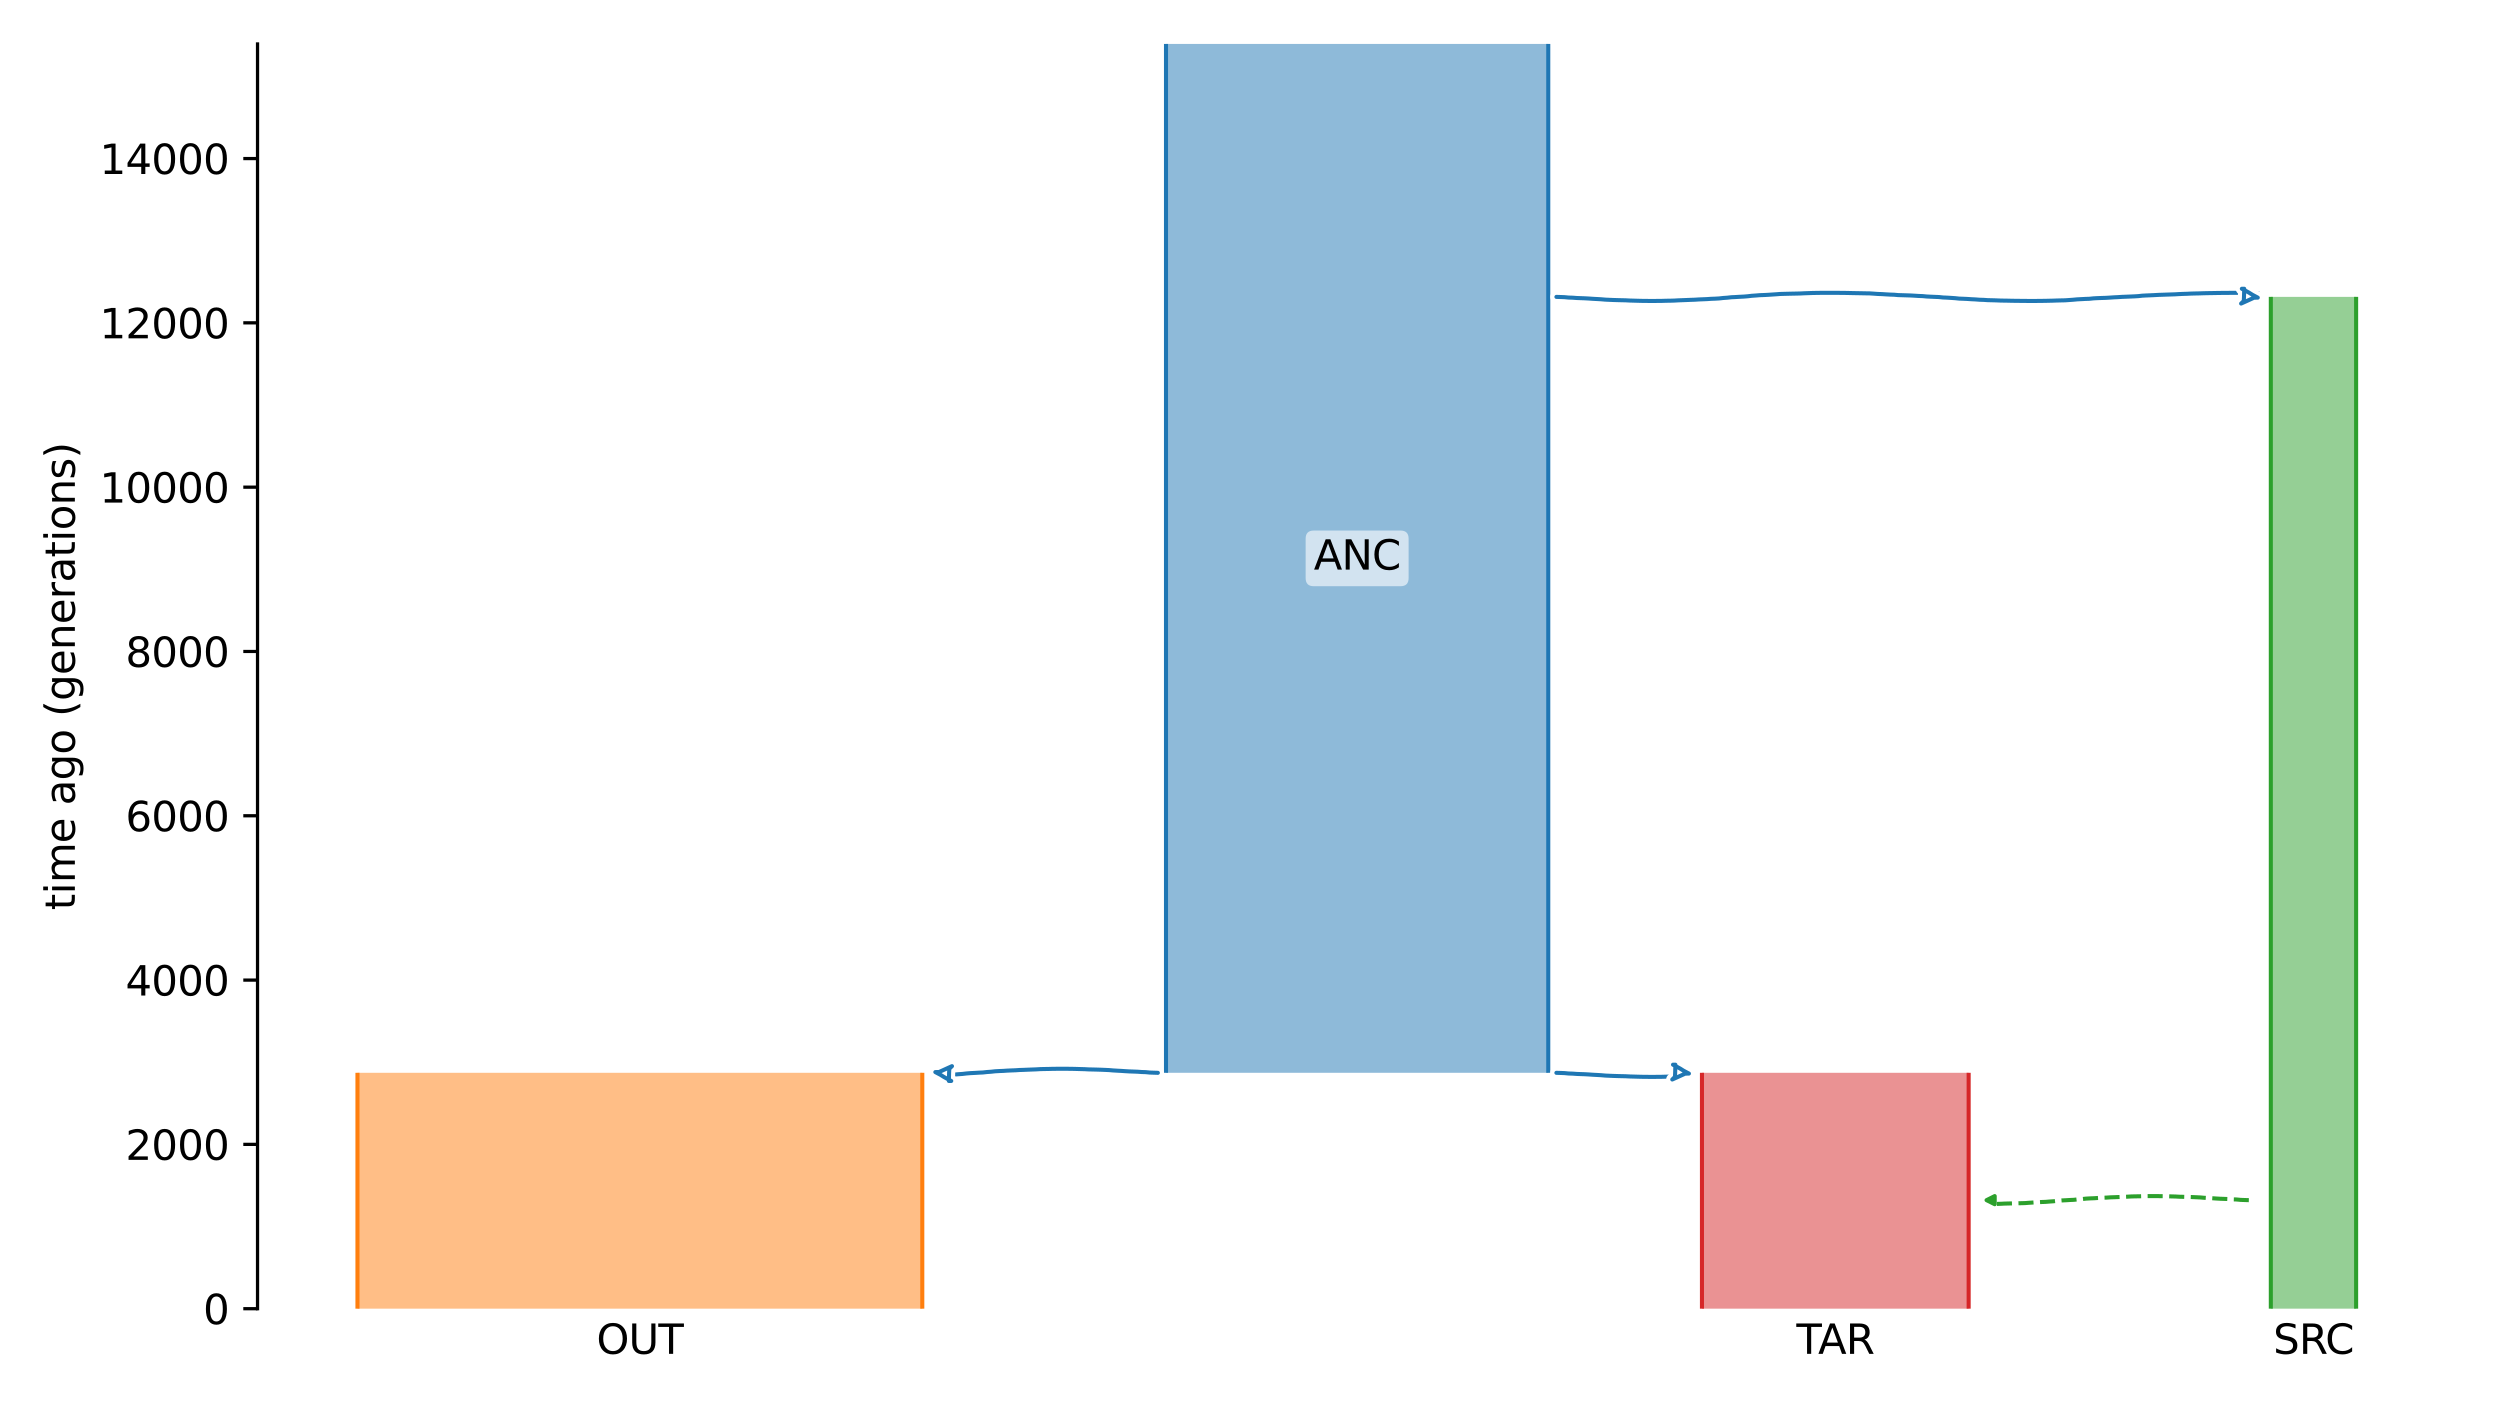 <?xml version="1.0" encoding="utf-8" standalone="no"?>
<!DOCTYPE svg PUBLIC "-//W3C//DTD SVG 1.1//EN"
  "http://www.w3.org/Graphics/SVG/1.1/DTD/svg11.dtd">
<svg xmlns:xlink="http://www.w3.org/1999/xlink" width="614.4pt" height="345.6pt" viewBox="0 0 614.4 345.6" xmlns="http://www.w3.org/2000/svg" version="1.1">
 <defs>
  <style type="text/css">*{stroke-linejoin: round; stroke-linecap: butt}</style>
 </defs>
 <g id="figure_1">
  <g id="patch_1">
   <path d="M 0 345.6 
L 614.4 345.6 
L 614.4 0 
L 0 0 
z
" style="fill: #ffffff"/>
  </g>
  <g id="axes_1">
   <g id="patch_2">
    <path d="M 63.291 321.622 
L 603.6 321.622 
L 603.6 10.8 
L 63.291 10.8 
z
" style="fill: #ffffff"/>
   </g>
   <path d="M 552.673 294.951 
L 551.673 294.92 
L 550.673 294.883 
L 549.673 294.785 
L 548.673 294.753 
L 547.673 294.679 
L 546.673 294.64 
L 545.673 294.605 
L 544.673 294.547 
L 543.673 294.477 
L 542.673 294.425 
L 541.673 294.366 
L 540.673 294.278 
L 539.673 294.231 
L 538.673 294.189 
L 537.673 294.158 
L 536.673 294.132 
L 535.673 294.111 
L 534.673 294.057 
L 533.673 294.029 
L 532.673 293.999 
L 531.673 293.974 
L 530.673 293.963 
L 529.673 293.953 
L 528.673 293.953 
L 527.673 293.962 
L 526.673 293.974 
L 525.673 294.005 
L 524.673 294.016 
L 523.673 294.046 
L 522.673 294.106 
L 521.673 294.143 
L 520.673 294.182 
L 519.673 294.225 
L 518.673 294.257 
L 517.673 294.325 
L 516.673 294.364 
L 515.673 294.407 
L 514.673 294.477 
L 513.673 294.514 
L 512.673 294.572 
L 511.673 294.683 
L 510.673 294.754 
L 509.673 294.867 
L 508.673 294.912 
L 507.673 294.974 
L 506.673 295.022 
L 505.673 295.103 
L 504.673 295.222 
L 503.673 295.292 
L 502.673 295.375 
L 501.673 295.408 
L 500.673 295.459 
L 499.673 295.528 
L 498.673 295.594 
L 497.673 295.671 
L 496.673 295.698 
L 495.673 295.725 
L 494.673 295.747 
L 493.673 295.767 
L 492.673 295.793 
L 491.673 295.843 
L 490.673 295.878 
L 489.218 295.914 
" clip-path="url(#p8691c6788f)" style="fill: none; stroke-dasharray: 3.7,1.6; stroke-dashoffset: 0; stroke: #2ca02c"/>
   <g id="patch_3">
    <path d="M 286.556 10.8 
L 286.556 263.657 
M 380.501 10.8 
L 380.501 263.657 
" clip-path="url(#p8691c6788f)" style="fill: none; stroke: #ffffff; stroke-width: 3; stroke-linejoin: miter"/>
    <path d="M 286.556 10.8 
L 286.556 263.657 
M 380.501 10.8 
L 380.501 263.657 
" clip-path="url(#p8691c6788f)" style="fill: none; stroke: #1f77b4; stroke-linejoin: miter"/>
    <g id="PolyCollection_1">
     <path d="M 380.501 10.8 
L 286.556 10.8 
L 286.556 263.657 
L 380.501 263.657 
L 380.501 263.657 
L 380.501 10.8 
z
" clip-path="url(#p8691c6788f)" style="fill: #1f77b4; fill-opacity: 0.5"/>
    </g>
    <g id="patch_4">
     <path d="M 87.85 263.657 
L 87.85 321.622 
M 226.662 263.657 
L 226.662 321.622 
" clip-path="url(#p8691c6788f)" style="fill: none; stroke: #ffffff; stroke-width: 3; stroke-linejoin: miter"/>
     <path d="M 87.85 263.657 
L 87.85 321.622 
M 226.662 263.657 
L 226.662 321.622 
" clip-path="url(#p8691c6788f)" style="fill: none; stroke: #ff7f0e; stroke-linejoin: miter"/>
     <g id="PolyCollection_2">
      <path d="M 226.662 263.657 
L 87.85 263.657 
L 87.85 321.622 
L 226.662 321.622 
L 226.662 321.622 
L 226.662 263.657 
z
" clip-path="url(#p8691c6788f)" style="fill: #ff7f0e; fill-opacity: 0.5"/>
     </g>
     <g id="patch_5">
      <path d="M 558.076 72.964 
L 558.076 321.622 
M 579.04 72.964 
L 579.04 321.622 
" clip-path="url(#p8691c6788f)" style="fill: none; stroke: #ffffff; stroke-width: 3; stroke-linejoin: miter"/>
      <path d="M 558.076 72.964 
L 558.076 321.622 
M 579.04 72.964 
L 579.04 321.622 
" clip-path="url(#p8691c6788f)" style="fill: none; stroke: #2ca02c; stroke-linejoin: miter"/>
      <g id="PolyCollection_3">
       <path d="M 579.04 72.964 
L 558.076 72.964 
L 558.076 321.622 
L 579.04 321.622 
L 579.04 321.622 
L 579.04 72.964 
z
" clip-path="url(#p8691c6788f)" style="fill: #2ca02c; fill-opacity: 0.5"/>
      </g>
      <g id="patch_6">
       <path d="M 418.272 263.657 
L 418.272 321.622 
M 483.815 263.657 
L 483.815 321.622 
" clip-path="url(#p8691c6788f)" style="fill: none; stroke: #ffffff; stroke-width: 3; stroke-linejoin: miter"/>
       <path d="M 418.272 263.657 
L 418.272 321.622 
M 483.815 263.657 
L 483.815 321.622 
" clip-path="url(#p8691c6788f)" style="fill: none; stroke: #d62728; stroke-linejoin: miter"/>
       <g id="PolyCollection_4">
        <path d="M 483.815 263.657 
L 418.272 263.657 
L 418.272 321.622 
L 483.815 321.622 
L 483.815 321.622 
L 483.815 263.657 
z
" clip-path="url(#p8691c6788f)" style="fill: #d62728; fill-opacity: 0.5"/>
       </g>
       <g id="matplotlib.axis_1">
        <g id="xtick_1">
         <g id="line2d_1"/>
         <g id="text_1">
          <!-- OUT -->
          <g transform="translate(146.607 332.72) scale(0.1 -0.1)">
           <defs>
            <path id="DejaVuSans-4f" d="M 2522 4238 
Q 1834 4238 1429 3725 
Q 1025 3213 1025 2328 
Q 1025 1447 1429 934 
Q 1834 422 2522 422 
Q 3209 422 3611 934 
Q 4013 1447 4013 2328 
Q 4013 3213 3611 3725 
Q 3209 4238 2522 4238 
z
M 2522 4750 
Q 3503 4750 4090 4092 
Q 4678 3434 4678 2328 
Q 4678 1225 4090 567 
Q 3503 -91 2522 -91 
Q 1538 -91 948 565 
Q 359 1222 359 2328 
Q 359 3434 948 4092 
Q 1538 4750 2522 4750 
z
" transform="scale(0.016)"/>
            <path id="DejaVuSans-55" d="M 556 4666 
L 1191 4666 
L 1191 1831 
Q 1191 1081 1462 751 
Q 1734 422 2344 422 
Q 2950 422 3222 751 
Q 3494 1081 3494 1831 
L 3494 4666 
L 4128 4666 
L 4128 1753 
Q 4128 841 3676 375 
Q 3225 -91 2344 -91 
Q 1459 -91 1007 375 
Q 556 841 556 1753 
L 556 4666 
z
" transform="scale(0.016)"/>
            <path id="DejaVuSans-54" d="M -19 4666 
L 3928 4666 
L 3928 4134 
L 2272 4134 
L 2272 0 
L 1638 0 
L 1638 4134 
L -19 4134 
L -19 4666 
z
" transform="scale(0.016)"/>
           </defs>
           <use xlink:href="#DejaVuSans-4f"/>
           <use xlink:href="#DejaVuSans-55" x="78.711"/>
           <use xlink:href="#DejaVuSans-54" x="151.904"/>
          </g>
         </g>
        </g>
        <g id="xtick_2">
         <g id="line2d_2"/>
         <g id="text_2">
          <!-- SRC -->
          <g transform="translate(558.668 332.72) scale(0.1 -0.1)">
           <defs>
            <path id="DejaVuSans-53" d="M 3425 4513 
L 3425 3897 
Q 3066 4069 2747 4153 
Q 2428 4238 2131 4238 
Q 1616 4238 1336 4038 
Q 1056 3838 1056 3469 
Q 1056 3159 1242 3001 
Q 1428 2844 1947 2747 
L 2328 2669 
Q 3034 2534 3370 2195 
Q 3706 1856 3706 1288 
Q 3706 609 3251 259 
Q 2797 -91 1919 -91 
Q 1588 -91 1214 -16 
Q 841 59 441 206 
L 441 856 
Q 825 641 1194 531 
Q 1563 422 1919 422 
Q 2459 422 2753 634 
Q 3047 847 3047 1241 
Q 3047 1584 2836 1778 
Q 2625 1972 2144 2069 
L 1759 2144 
Q 1053 2284 737 2584 
Q 422 2884 422 3419 
Q 422 4038 858 4394 
Q 1294 4750 2059 4750 
Q 2388 4750 2728 4690 
Q 3069 4631 3425 4513 
z
" transform="scale(0.016)"/>
            <path id="DejaVuSans-52" d="M 2841 2188 
Q 3044 2119 3236 1894 
Q 3428 1669 3622 1275 
L 4263 0 
L 3584 0 
L 2988 1197 
Q 2756 1666 2539 1819 
Q 2322 1972 1947 1972 
L 1259 1972 
L 1259 0 
L 628 0 
L 628 4666 
L 2053 4666 
Q 2853 4666 3247 4331 
Q 3641 3997 3641 3322 
Q 3641 2881 3436 2590 
Q 3231 2300 2841 2188 
z
M 1259 4147 
L 1259 2491 
L 2053 2491 
Q 2509 2491 2742 2702 
Q 2975 2913 2975 3322 
Q 2975 3731 2742 3939 
Q 2509 4147 2053 4147 
L 1259 4147 
z
" transform="scale(0.016)"/>
            <path id="DejaVuSans-43" d="M 4122 4306 
L 4122 3641 
Q 3803 3938 3442 4084 
Q 3081 4231 2675 4231 
Q 1875 4231 1450 3742 
Q 1025 3253 1025 2328 
Q 1025 1406 1450 917 
Q 1875 428 2675 428 
Q 3081 428 3442 575 
Q 3803 722 4122 1019 
L 4122 359 
Q 3791 134 3420 21 
Q 3050 -91 2638 -91 
Q 1578 -91 968 557 
Q 359 1206 359 2328 
Q 359 3453 968 4101 
Q 1578 4750 2638 4750 
Q 3056 4750 3426 4639 
Q 3797 4528 4122 4306 
z
" transform="scale(0.016)"/>
           </defs>
           <use xlink:href="#DejaVuSans-53"/>
           <use xlink:href="#DejaVuSans-52" x="63.477"/>
           <use xlink:href="#DejaVuSans-43" x="127.959"/>
          </g>
         </g>
        </g>
        <g id="xtick_3">
         <g id="line2d_3"/>
         <g id="text_3">
          <!-- TAR -->
          <g transform="translate(441.482 332.72) scale(0.1 -0.1)">
           <defs>
            <path id="DejaVuSans-41" d="M 2188 4044 
L 1331 1722 
L 3047 1722 
L 2188 4044 
z
M 1831 4666 
L 2547 4666 
L 4325 0 
L 3669 0 
L 3244 1197 
L 1141 1197 
L 716 0 
L 50 0 
L 1831 4666 
z
" transform="scale(0.016)"/>
           </defs>
           <use xlink:href="#DejaVuSans-54"/>
           <use xlink:href="#DejaVuSans-41" x="53.334"/>
           <use xlink:href="#DejaVuSans-52" x="121.742"/>
          </g>
         </g>
        </g>
       </g>
       <g id="matplotlib.axis_2">
        <g id="ytick_1">
         <g id="line2d_4">
          <defs>
           <path id="m79c8ff1cc5" d="M 0 0 
L -3.5 0 
" style="stroke: #000000; stroke-width: 0.8"/>
          </defs>
          <g>
           <use xlink:href="#m79c8ff1cc5" x="63.291" y="321.622" style="stroke: #000000; stroke-width: 0.8"/>
          </g>
         </g>
         <g id="text_4">
          <!-- 0 -->
          <g transform="translate(49.928 325.421) scale(0.1 -0.1)">
           <defs>
            <path id="DejaVuSans-30" d="M 2034 4250 
Q 1547 4250 1301 3770 
Q 1056 3291 1056 2328 
Q 1056 1369 1301 889 
Q 1547 409 2034 409 
Q 2525 409 2770 889 
Q 3016 1369 3016 2328 
Q 3016 3291 2770 3770 
Q 2525 4250 2034 4250 
z
M 2034 4750 
Q 2819 4750 3233 4129 
Q 3647 3509 3647 2328 
Q 3647 1150 3233 529 
Q 2819 -91 2034 -91 
Q 1250 -91 836 529 
Q 422 1150 422 2328 
Q 422 3509 836 4129 
Q 1250 4750 2034 4750 
z
" transform="scale(0.016)"/>
           </defs>
           <use xlink:href="#DejaVuSans-30"/>
          </g>
         </g>
        </g>
        <g id="ytick_2">
         <g id="line2d_5">
          <g>
           <use xlink:href="#m79c8ff1cc5" x="63.291" y="281.242" style="stroke: #000000; stroke-width: 0.8"/>
          </g>
         </g>
         <g id="text_5">
          <!-- 2000 -->
          <g transform="translate(30.841 285.042) scale(0.1 -0.1)">
           <defs>
            <path id="DejaVuSans-32" d="M 1228 531 
L 3431 531 
L 3431 0 
L 469 0 
L 469 531 
Q 828 903 1448 1529 
Q 2069 2156 2228 2338 
Q 2531 2678 2651 2914 
Q 2772 3150 2772 3378 
Q 2772 3750 2511 3984 
Q 2250 4219 1831 4219 
Q 1534 4219 1204 4116 
Q 875 4013 500 3803 
L 500 4441 
Q 881 4594 1212 4672 
Q 1544 4750 1819 4750 
Q 2544 4750 2975 4387 
Q 3406 4025 3406 3419 
Q 3406 3131 3298 2873 
Q 3191 2616 2906 2266 
Q 2828 2175 2409 1742 
Q 1991 1309 1228 531 
z
" transform="scale(0.016)"/>
           </defs>
           <use xlink:href="#DejaVuSans-32"/>
           <use xlink:href="#DejaVuSans-30" x="63.623"/>
           <use xlink:href="#DejaVuSans-30" x="127.246"/>
           <use xlink:href="#DejaVuSans-30" x="190.869"/>
          </g>
         </g>
        </g>
        <g id="ytick_3">
         <g id="line2d_6">
          <g>
           <use xlink:href="#m79c8ff1cc5" x="63.291" y="240.863" style="stroke: #000000; stroke-width: 0.8"/>
          </g>
         </g>
         <g id="text_6">
          <!-- 4000 -->
          <g transform="translate(30.841 244.662) scale(0.1 -0.1)">
           <defs>
            <path id="DejaVuSans-34" d="M 2419 4116 
L 825 1625 
L 2419 1625 
L 2419 4116 
z
M 2253 4666 
L 3047 4666 
L 3047 1625 
L 3713 1625 
L 3713 1100 
L 3047 1100 
L 3047 0 
L 2419 0 
L 2419 1100 
L 313 1100 
L 313 1709 
L 2253 4666 
z
" transform="scale(0.016)"/>
           </defs>
           <use xlink:href="#DejaVuSans-34"/>
           <use xlink:href="#DejaVuSans-30" x="63.623"/>
           <use xlink:href="#DejaVuSans-30" x="127.246"/>
           <use xlink:href="#DejaVuSans-30" x="190.869"/>
          </g>
         </g>
        </g>
        <g id="ytick_4">
         <g id="line2d_7">
          <g>
           <use xlink:href="#m79c8ff1cc5" x="63.291" y="200.483" style="stroke: #000000; stroke-width: 0.8"/>
          </g>
         </g>
         <g id="text_7">
          <!-- 6000 -->
          <g transform="translate(30.841 204.282) scale(0.1 -0.1)">
           <defs>
            <path id="DejaVuSans-36" d="M 2113 2584 
Q 1688 2584 1439 2293 
Q 1191 2003 1191 1497 
Q 1191 994 1439 701 
Q 1688 409 2113 409 
Q 2538 409 2786 701 
Q 3034 994 3034 1497 
Q 3034 2003 2786 2293 
Q 2538 2584 2113 2584 
z
M 3366 4563 
L 3366 3988 
Q 3128 4100 2886 4159 
Q 2644 4219 2406 4219 
Q 1781 4219 1451 3797 
Q 1122 3375 1075 2522 
Q 1259 2794 1537 2939 
Q 1816 3084 2150 3084 
Q 2853 3084 3261 2657 
Q 3669 2231 3669 1497 
Q 3669 778 3244 343 
Q 2819 -91 2113 -91 
Q 1303 -91 875 529 
Q 447 1150 447 2328 
Q 447 3434 972 4092 
Q 1497 4750 2381 4750 
Q 2619 4750 2861 4703 
Q 3103 4656 3366 4563 
z
" transform="scale(0.016)"/>
           </defs>
           <use xlink:href="#DejaVuSans-36"/>
           <use xlink:href="#DejaVuSans-30" x="63.623"/>
           <use xlink:href="#DejaVuSans-30" x="127.246"/>
           <use xlink:href="#DejaVuSans-30" x="190.869"/>
          </g>
         </g>
        </g>
        <g id="ytick_5">
         <g id="line2d_8">
          <g>
           <use xlink:href="#m79c8ff1cc5" x="63.291" y="160.104" style="stroke: #000000; stroke-width: 0.8"/>
          </g>
         </g>
         <g id="text_8">
          <!-- 8000 -->
          <g transform="translate(30.841 163.903) scale(0.1 -0.1)">
           <defs>
            <path id="DejaVuSans-38" d="M 2034 2216 
Q 1584 2216 1326 1975 
Q 1069 1734 1069 1313 
Q 1069 891 1326 650 
Q 1584 409 2034 409 
Q 2484 409 2743 651 
Q 3003 894 3003 1313 
Q 3003 1734 2745 1975 
Q 2488 2216 2034 2216 
z
M 1403 2484 
Q 997 2584 770 2862 
Q 544 3141 544 3541 
Q 544 4100 942 4425 
Q 1341 4750 2034 4750 
Q 2731 4750 3128 4425 
Q 3525 4100 3525 3541 
Q 3525 3141 3298 2862 
Q 3072 2584 2669 2484 
Q 3125 2378 3379 2068 
Q 3634 1759 3634 1313 
Q 3634 634 3220 271 
Q 2806 -91 2034 -91 
Q 1263 -91 848 271 
Q 434 634 434 1313 
Q 434 1759 690 2068 
Q 947 2378 1403 2484 
z
M 1172 3481 
Q 1172 3119 1398 2916 
Q 1625 2713 2034 2713 
Q 2441 2713 2670 2916 
Q 2900 3119 2900 3481 
Q 2900 3844 2670 4047 
Q 2441 4250 2034 4250 
Q 1625 4250 1398 4047 
Q 1172 3844 1172 3481 
z
" transform="scale(0.016)"/>
           </defs>
           <use xlink:href="#DejaVuSans-38"/>
           <use xlink:href="#DejaVuSans-30" x="63.623"/>
           <use xlink:href="#DejaVuSans-30" x="127.246"/>
           <use xlink:href="#DejaVuSans-30" x="190.869"/>
          </g>
         </g>
        </g>
        <g id="ytick_6">
         <g id="line2d_9">
          <g>
           <use xlink:href="#m79c8ff1cc5" x="63.291" y="119.724" style="stroke: #000000; stroke-width: 0.8"/>
          </g>
         </g>
         <g id="text_9">
          <!-- 10000 -->
          <g transform="translate(24.478 123.523) scale(0.1 -0.1)">
           <defs>
            <path id="DejaVuSans-31" d="M 794 531 
L 1825 531 
L 1825 4091 
L 703 3866 
L 703 4441 
L 1819 4666 
L 2450 4666 
L 2450 531 
L 3481 531 
L 3481 0 
L 794 0 
L 794 531 
z
" transform="scale(0.016)"/>
           </defs>
           <use xlink:href="#DejaVuSans-31"/>
           <use xlink:href="#DejaVuSans-30" x="63.623"/>
           <use xlink:href="#DejaVuSans-30" x="127.246"/>
           <use xlink:href="#DejaVuSans-30" x="190.869"/>
           <use xlink:href="#DejaVuSans-30" x="254.492"/>
          </g>
         </g>
        </g>
        <g id="ytick_7">
         <g id="line2d_10">
          <g>
           <use xlink:href="#m79c8ff1cc5" x="63.291" y="79.344" style="stroke: #000000; stroke-width: 0.8"/>
          </g>
         </g>
         <g id="text_10">
          <!-- 12000 -->
          <g transform="translate(24.478 83.144) scale(0.1 -0.1)">
           <use xlink:href="#DejaVuSans-31"/>
           <use xlink:href="#DejaVuSans-32" x="63.623"/>
           <use xlink:href="#DejaVuSans-30" x="127.246"/>
           <use xlink:href="#DejaVuSans-30" x="190.869"/>
           <use xlink:href="#DejaVuSans-30" x="254.492"/>
          </g>
         </g>
        </g>
        <g id="ytick_8">
         <g id="line2d_11">
          <g>
           <use xlink:href="#m79c8ff1cc5" x="63.291" y="38.965" style="stroke: #000000; stroke-width: 0.8"/>
          </g>
         </g>
         <g id="text_11">
          <!-- 14000 -->
          <g transform="translate(24.478 42.764) scale(0.1 -0.1)">
           <use xlink:href="#DejaVuSans-31"/>
           <use xlink:href="#DejaVuSans-34" x="63.623"/>
           <use xlink:href="#DejaVuSans-30" x="127.246"/>
           <use xlink:href="#DejaVuSans-30" x="190.869"/>
           <use xlink:href="#DejaVuSans-30" x="254.492"/>
          </g>
         </g>
        </g>
        <g id="text_12">
         <!-- time ago (generations) -->
         <g transform="translate(18.398 223.682) rotate(-90) scale(0.1 -0.1)">
          <defs>
           <path id="DejaVuSans-74" d="M 1172 4494 
L 1172 3500 
L 2356 3500 
L 2356 3053 
L 1172 3053 
L 1172 1153 
Q 1172 725 1289 603 
Q 1406 481 1766 481 
L 2356 481 
L 2356 0 
L 1766 0 
Q 1100 0 847 248 
Q 594 497 594 1153 
L 594 3053 
L 172 3053 
L 172 3500 
L 594 3500 
L 594 4494 
L 1172 4494 
z
" transform="scale(0.016)"/>
           <path id="DejaVuSans-69" d="M 603 3500 
L 1178 3500 
L 1178 0 
L 603 0 
L 603 3500 
z
M 603 4863 
L 1178 4863 
L 1178 4134 
L 603 4134 
L 603 4863 
z
" transform="scale(0.016)"/>
           <path id="DejaVuSans-6d" d="M 3328 2828 
Q 3544 3216 3844 3400 
Q 4144 3584 4550 3584 
Q 5097 3584 5394 3201 
Q 5691 2819 5691 2113 
L 5691 0 
L 5113 0 
L 5113 2094 
Q 5113 2597 4934 2840 
Q 4756 3084 4391 3084 
Q 3944 3084 3684 2787 
Q 3425 2491 3425 1978 
L 3425 0 
L 2847 0 
L 2847 2094 
Q 2847 2600 2669 2842 
Q 2491 3084 2119 3084 
Q 1678 3084 1418 2786 
Q 1159 2488 1159 1978 
L 1159 0 
L 581 0 
L 581 3500 
L 1159 3500 
L 1159 2956 
Q 1356 3278 1631 3431 
Q 1906 3584 2284 3584 
Q 2666 3584 2933 3390 
Q 3200 3197 3328 2828 
z
" transform="scale(0.016)"/>
           <path id="DejaVuSans-65" d="M 3597 1894 
L 3597 1613 
L 953 1613 
Q 991 1019 1311 708 
Q 1631 397 2203 397 
Q 2534 397 2845 478 
Q 3156 559 3463 722 
L 3463 178 
Q 3153 47 2828 -22 
Q 2503 -91 2169 -91 
Q 1331 -91 842 396 
Q 353 884 353 1716 
Q 353 2575 817 3079 
Q 1281 3584 2069 3584 
Q 2775 3584 3186 3129 
Q 3597 2675 3597 1894 
z
M 3022 2063 
Q 3016 2534 2758 2815 
Q 2500 3097 2075 3097 
Q 1594 3097 1305 2825 
Q 1016 2553 972 2059 
L 3022 2063 
z
" transform="scale(0.016)"/>
           <path id="DejaVuSans-20" transform="scale(0.016)"/>
           <path id="DejaVuSans-61" d="M 2194 1759 
Q 1497 1759 1228 1600 
Q 959 1441 959 1056 
Q 959 750 1161 570 
Q 1363 391 1709 391 
Q 2188 391 2477 730 
Q 2766 1069 2766 1631 
L 2766 1759 
L 2194 1759 
z
M 3341 1997 
L 3341 0 
L 2766 0 
L 2766 531 
Q 2569 213 2275 61 
Q 1981 -91 1556 -91 
Q 1019 -91 701 211 
Q 384 513 384 1019 
Q 384 1609 779 1909 
Q 1175 2209 1959 2209 
L 2766 2209 
L 2766 2266 
Q 2766 2663 2505 2880 
Q 2244 3097 1772 3097 
Q 1472 3097 1187 3025 
Q 903 2953 641 2809 
L 641 3341 
Q 956 3463 1253 3523 
Q 1550 3584 1831 3584 
Q 2591 3584 2966 3190 
Q 3341 2797 3341 1997 
z
" transform="scale(0.016)"/>
           <path id="DejaVuSans-67" d="M 2906 1791 
Q 2906 2416 2648 2759 
Q 2391 3103 1925 3103 
Q 1463 3103 1205 2759 
Q 947 2416 947 1791 
Q 947 1169 1205 825 
Q 1463 481 1925 481 
Q 2391 481 2648 825 
Q 2906 1169 2906 1791 
z
M 3481 434 
Q 3481 -459 3084 -895 
Q 2688 -1331 1869 -1331 
Q 1566 -1331 1297 -1286 
Q 1028 -1241 775 -1147 
L 775 -588 
Q 1028 -725 1275 -790 
Q 1522 -856 1778 -856 
Q 2344 -856 2625 -561 
Q 2906 -266 2906 331 
L 2906 616 
Q 2728 306 2450 153 
Q 2172 0 1784 0 
Q 1141 0 747 490 
Q 353 981 353 1791 
Q 353 2603 747 3093 
Q 1141 3584 1784 3584 
Q 2172 3584 2450 3431 
Q 2728 3278 2906 2969 
L 2906 3500 
L 3481 3500 
L 3481 434 
z
" transform="scale(0.016)"/>
           <path id="DejaVuSans-6f" d="M 1959 3097 
Q 1497 3097 1228 2736 
Q 959 2375 959 1747 
Q 959 1119 1226 758 
Q 1494 397 1959 397 
Q 2419 397 2687 759 
Q 2956 1122 2956 1747 
Q 2956 2369 2687 2733 
Q 2419 3097 1959 3097 
z
M 1959 3584 
Q 2709 3584 3137 3096 
Q 3566 2609 3566 1747 
Q 3566 888 3137 398 
Q 2709 -91 1959 -91 
Q 1206 -91 779 398 
Q 353 888 353 1747 
Q 353 2609 779 3096 
Q 1206 3584 1959 3584 
z
" transform="scale(0.016)"/>
           <path id="DejaVuSans-28" d="M 1984 4856 
Q 1566 4138 1362 3434 
Q 1159 2731 1159 2009 
Q 1159 1288 1364 580 
Q 1569 -128 1984 -844 
L 1484 -844 
Q 1016 -109 783 600 
Q 550 1309 550 2009 
Q 550 2706 781 3412 
Q 1013 4119 1484 4856 
L 1984 4856 
z
" transform="scale(0.016)"/>
           <path id="DejaVuSans-6e" d="M 3513 2113 
L 3513 0 
L 2938 0 
L 2938 2094 
Q 2938 2591 2744 2837 
Q 2550 3084 2163 3084 
Q 1697 3084 1428 2787 
Q 1159 2491 1159 1978 
L 1159 0 
L 581 0 
L 581 3500 
L 1159 3500 
L 1159 2956 
Q 1366 3272 1645 3428 
Q 1925 3584 2291 3584 
Q 2894 3584 3203 3211 
Q 3513 2838 3513 2113 
z
" transform="scale(0.016)"/>
           <path id="DejaVuSans-72" d="M 2631 2963 
Q 2534 3019 2420 3045 
Q 2306 3072 2169 3072 
Q 1681 3072 1420 2755 
Q 1159 2438 1159 1844 
L 1159 0 
L 581 0 
L 581 3500 
L 1159 3500 
L 1159 2956 
Q 1341 3275 1631 3429 
Q 1922 3584 2338 3584 
Q 2397 3584 2469 3576 
Q 2541 3569 2628 3553 
L 2631 2963 
z
" transform="scale(0.016)"/>
           <path id="DejaVuSans-73" d="M 2834 3397 
L 2834 2853 
Q 2591 2978 2328 3040 
Q 2066 3103 1784 3103 
Q 1356 3103 1142 2972 
Q 928 2841 928 2578 
Q 928 2378 1081 2264 
Q 1234 2150 1697 2047 
L 1894 2003 
Q 2506 1872 2764 1633 
Q 3022 1394 3022 966 
Q 3022 478 2636 193 
Q 2250 -91 1575 -91 
Q 1294 -91 989 -36 
Q 684 19 347 128 
L 347 722 
Q 666 556 975 473 
Q 1284 391 1588 391 
Q 1994 391 2212 530 
Q 2431 669 2431 922 
Q 2431 1156 2273 1281 
Q 2116 1406 1581 1522 
L 1381 1569 
Q 847 1681 609 1914 
Q 372 2147 372 2553 
Q 372 3047 722 3315 
Q 1072 3584 1716 3584 
Q 2034 3584 2315 3537 
Q 2597 3491 2834 3397 
z
" transform="scale(0.016)"/>
           <path id="DejaVuSans-29" d="M 513 4856 
L 1013 4856 
Q 1481 4119 1714 3412 
Q 1947 2706 1947 2009 
Q 1947 1309 1714 600 
Q 1481 -109 1013 -844 
L 513 -844 
Q 928 -128 1133 580 
Q 1338 1288 1338 2009 
Q 1338 2731 1133 3434 
Q 928 4138 513 4856 
z
" transform="scale(0.016)"/>
          </defs>
          <use xlink:href="#DejaVuSans-74"/>
          <use xlink:href="#DejaVuSans-69" x="39.209"/>
          <use xlink:href="#DejaVuSans-6d" x="66.992"/>
          <use xlink:href="#DejaVuSans-65" x="164.404"/>
          <use xlink:href="#DejaVuSans-20" x="225.928"/>
          <use xlink:href="#DejaVuSans-61" x="257.715"/>
          <use xlink:href="#DejaVuSans-67" x="318.994"/>
          <use xlink:href="#DejaVuSans-6f" x="382.471"/>
          <use xlink:href="#DejaVuSans-20" x="443.652"/>
          <use xlink:href="#DejaVuSans-28" x="475.439"/>
          <use xlink:href="#DejaVuSans-67" x="514.453"/>
          <use xlink:href="#DejaVuSans-65" x="577.93"/>
          <use xlink:href="#DejaVuSans-6e" x="639.453"/>
          <use xlink:href="#DejaVuSans-65" x="702.832"/>
          <use xlink:href="#DejaVuSans-72" x="764.355"/>
          <use xlink:href="#DejaVuSans-61" x="805.469"/>
          <use xlink:href="#DejaVuSans-74" x="866.748"/>
          <use xlink:href="#DejaVuSans-69" x="905.957"/>
          <use xlink:href="#DejaVuSans-6f" x="933.74"/>
          <use xlink:href="#DejaVuSans-6e" x="994.922"/>
          <use xlink:href="#DejaVuSans-73" x="1058.301"/>
          <use xlink:href="#DejaVuSans-29" x="1110.4"/>
         </g>
        </g>
       </g>
       <g id="patch_7">
        <path d="M 284.557 263.657 
L 283.557 263.626 
L 282.557 263.589 
L 281.557 263.491 
L 280.557 263.458 
L 279.557 263.385 
L 278.557 263.346 
L 277.557 263.311 
L 276.557 263.253 
L 275.557 263.183 
L 274.557 263.131 
L 273.557 263.072 
L 272.557 262.983 
L 271.557 262.937 
L 270.557 262.895 
L 269.557 262.864 
L 268.557 262.838 
L 267.557 262.817 
L 266.557 262.763 
L 265.557 262.735 
L 264.557 262.705 
L 263.557 262.68 
L 262.557 262.668 
L 261.557 262.658 
L 260.557 262.659 
L 259.557 262.668 
L 258.557 262.68 
L 257.557 262.711 
L 256.557 262.722 
L 255.557 262.752 
L 254.557 262.812 
L 253.557 262.849 
L 252.557 262.888 
L 251.557 262.931 
L 250.557 262.963 
L 249.557 263.031 
L 248.557 263.07 
L 247.557 263.113 
L 246.557 263.183 
L 245.557 263.22 
L 244.557 263.278 
L 243.557 263.389 
L 242.557 263.46 
L 241.557 263.572 
L 240.557 263.618 
L 239.557 263.68 
L 238.557 263.728 
L 237.557 263.809 
L 236.557 263.927 
L 235.557 263.998 
L 234.557 264.081 
L 233.557 264.114 
L 232.557 264.165 
L 231.557 264.234 
L 229.777 264.3 
" clip-path="url(#p8691c6788f)" style="fill: none; stroke: #ffffff; stroke-width: 3; stroke-linecap: round"/>
        <path d="M 284.557 263.657 
L 283.557 263.626 
L 282.557 263.589 
L 281.557 263.491 
L 280.557 263.458 
L 279.557 263.385 
L 278.557 263.346 
L 277.557 263.311 
L 276.557 263.253 
L 275.557 263.183 
L 274.557 263.131 
L 273.557 263.072 
L 272.557 262.983 
L 271.557 262.937 
L 270.557 262.895 
L 269.557 262.864 
L 268.557 262.838 
L 267.557 262.817 
L 266.557 262.763 
L 265.557 262.735 
L 264.557 262.705 
L 263.557 262.68 
L 262.557 262.668 
L 261.557 262.658 
L 260.557 262.659 
L 259.557 262.668 
L 258.557 262.68 
L 257.557 262.711 
L 256.557 262.722 
L 255.557 262.752 
L 254.557 262.812 
L 253.557 262.849 
L 252.557 262.888 
L 251.557 262.931 
L 250.557 262.963 
L 249.557 263.031 
L 248.557 263.07 
L 247.557 263.113 
L 246.557 263.183 
L 245.557 263.22 
L 244.557 263.278 
L 243.557 263.389 
L 242.557 263.46 
L 241.557 263.572 
L 240.557 263.618 
L 239.557 263.68 
L 238.557 263.728 
L 237.557 263.809 
L 236.557 263.927 
L 235.557 263.998 
L 234.557 264.081 
L 233.557 264.114 
L 232.557 264.165 
L 231.557 264.234 
L 229.777 264.3 
" clip-path="url(#p8691c6788f)" style="fill: none; stroke: #1f77b4; stroke-linecap: round"/>
        <path d="M 233.777 265.657 
L 232.897 265.182 
L 232.019 264.701 
L 231.168 264.167 
L 229.866 263.479 
L 230.793 263.453 
L 231.705 263.041 
L 232.615 262.625 
L 233.958 262.018 
L 233.303 262.657 
L 233.251 263.657 
L 233.192 265.657 
z
" clip-path="url(#p8691c6788f)" style="fill: #ffffff; stroke: #ffffff; stroke-width: 3; stroke-linecap: round"/>
        <path d="M 233.777 265.657 
L 232.897 265.182 
L 232.019 264.701 
L 231.168 264.167 
L 229.866 263.479 
L 230.793 263.453 
L 231.705 263.041 
L 232.615 262.625 
L 233.958 262.018 
L 233.303 262.657 
L 233.251 263.657 
L 233.192 265.657 
z
" clip-path="url(#p8691c6788f)" style="fill: #ffffff; stroke: #1f77b4; stroke-linecap: round"/>
        <g id="patch_8">
         <path d="M 382.503 72.964 
L 383.503 72.996 
L 384.503 73.033 
L 385.503 73.13 
L 386.503 73.163 
L 387.503 73.237 
L 388.503 73.275 
L 389.503 73.311 
L 390.503 73.368 
L 391.503 73.439 
L 392.503 73.491 
L 393.503 73.55 
L 394.503 73.638 
L 395.503 73.684 
L 396.503 73.727 
L 397.503 73.757 
L 398.503 73.783 
L 399.503 73.804 
L 400.503 73.859 
L 401.503 73.887 
L 402.503 73.916 
L 403.503 73.942 
L 404.503 73.953 
L 405.503 73.963 
L 406.503 73.963 
L 407.503 73.953 
L 408.503 73.942 
L 409.503 73.911 
L 410.503 73.899 
L 411.503 73.869 
L 412.503 73.81 
L 413.503 73.772 
L 414.503 73.733 
L 415.503 73.691 
L 416.503 73.658 
L 417.503 73.591 
L 418.503 73.551 
L 419.503 73.509 
L 420.503 73.438 
L 421.503 73.402 
L 422.503 73.343 
L 423.503 73.232 
L 424.503 73.162 
L 425.503 73.049 
L 426.503 73.003 
L 427.503 72.942 
L 428.503 72.893 
L 429.503 72.813 
L 430.503 72.694 
L 431.503 72.624 
L 432.503 72.541 
L 433.503 72.507 
L 434.503 72.456 
L 435.503 72.388 
L 436.503 72.322 
L 437.503 72.245 
L 438.503 72.217 
L 439.503 72.191 
L 440.503 72.168 
L 441.503 72.149 
L 442.503 72.122 
L 443.503 72.072 
L 444.503 72.037 
L 445.503 72.002 
L 446.503 71.986 
L 447.503 71.97 
L 448.503 71.967 
L 449.503 71.965 
L 450.503 71.965 
L 451.503 71.967 
L 452.503 71.98 
L 453.503 71.989 
L 454.503 72.01 
L 455.503 72.033 
L 456.503 72.05 
L 457.503 72.069 
L 458.503 72.089 
L 459.503 72.106 
L 460.503 72.169 
L 461.503 72.244 
L 462.503 72.277 
L 463.503 72.344 
L 464.503 72.398 
L 465.503 72.432 
L 466.503 72.522 
L 467.503 72.551 
L 468.503 72.582 
L 469.503 72.613 
L 470.503 72.668 
L 471.503 72.733 
L 472.503 72.771 
L 473.503 72.867 
L 474.503 72.916 
L 475.503 72.96 
L 476.503 73 
L 477.503 73.108 
L 478.503 73.15 
L 479.503 73.212 
L 480.503 73.282 
L 481.503 73.387 
L 482.503 73.424 
L 483.503 73.47 
L 484.503 73.538 
L 485.503 73.587 
L 486.503 73.664 
L 487.503 73.695 
L 488.503 73.764 
L 489.503 73.788 
L 490.503 73.817 
L 491.503 73.859 
L 492.503 73.88 
L 493.503 73.894 
L 494.503 73.921 
L 495.503 73.93 
L 496.503 73.943 
L 497.503 73.954 
L 498.503 73.96 
L 499.503 73.964 
L 500.503 73.959 
L 501.503 73.945 
L 502.503 73.938 
L 503.503 73.913 
L 504.503 73.89 
L 505.503 73.853 
L 506.503 73.827 
L 507.503 73.805 
L 508.503 73.736 
L 509.503 73.662 
L 510.503 73.568 
L 511.503 73.517 
L 512.503 73.463 
L 513.503 73.428 
L 514.503 73.322 
L 515.503 73.269 
L 516.503 73.232 
L 517.503 73.201 
L 518.503 73.14 
L 519.503 73.073 
L 520.503 73.024 
L 521.503 72.959 
L 522.503 72.92 
L 523.503 72.878 
L 524.503 72.836 
L 525.503 72.777 
L 526.503 72.664 
L 527.503 72.612 
L 528.503 72.572 
L 529.503 72.525 
L 530.503 72.468 
L 531.503 72.436 
L 532.503 72.399 
L 533.503 72.367 
L 534.503 72.333 
L 535.503 72.275 
L 536.503 72.229 
L 537.503 72.2 
L 538.503 72.149 
L 539.503 72.124 
L 540.503 72.103 
L 541.503 72.068 
L 542.503 72.044 
L 543.503 72.03 
L 544.503 72.011 
L 545.503 71.995 
L 546.503 71.983 
L 547.503 71.977 
L 548.503 71.97 
L 549.503 71.965 
L 550.503 71.967 
L 551.503 71.969 
L 552.503 71.981 
L 553.503 72.009 
L 554.957 72.053 
" clip-path="url(#p8691c6788f)" style="fill: none; stroke: #ffffff; stroke-width: 3; stroke-linecap: round"/>
         <path d="M 382.503 72.964 
L 383.503 72.996 
L 384.503 73.033 
L 385.503 73.13 
L 386.503 73.163 
L 387.503 73.237 
L 388.503 73.275 
L 389.503 73.311 
L 390.503 73.368 
L 391.503 73.439 
L 392.503 73.491 
L 393.503 73.55 
L 394.503 73.638 
L 395.503 73.684 
L 396.503 73.727 
L 397.503 73.757 
L 398.503 73.783 
L 399.503 73.804 
L 400.503 73.859 
L 401.503 73.887 
L 402.503 73.916 
L 403.503 73.942 
L 404.503 73.953 
L 405.503 73.963 
L 406.503 73.963 
L 407.503 73.953 
L 408.503 73.942 
L 409.503 73.911 
L 410.503 73.899 
L 411.503 73.869 
L 412.503 73.81 
L 413.503 73.772 
L 414.503 73.733 
L 415.503 73.691 
L 416.503 73.658 
L 417.503 73.591 
L 418.503 73.551 
L 419.503 73.509 
L 420.503 73.438 
L 421.503 73.402 
L 422.503 73.343 
L 423.503 73.232 
L 424.503 73.162 
L 425.503 73.049 
L 426.503 73.003 
L 427.503 72.942 
L 428.503 72.893 
L 429.503 72.813 
L 430.503 72.694 
L 431.503 72.624 
L 432.503 72.541 
L 433.503 72.507 
L 434.503 72.456 
L 435.503 72.388 
L 436.503 72.322 
L 437.503 72.245 
L 438.503 72.217 
L 439.503 72.191 
L 440.503 72.168 
L 441.503 72.149 
L 442.503 72.122 
L 443.503 72.072 
L 444.503 72.037 
L 445.503 72.002 
L 446.503 71.986 
L 447.503 71.97 
L 448.503 71.967 
L 449.503 71.965 
L 450.503 71.965 
L 451.503 71.967 
L 452.503 71.98 
L 453.503 71.989 
L 454.503 72.01 
L 455.503 72.033 
L 456.503 72.05 
L 457.503 72.069 
L 458.503 72.089 
L 459.503 72.106 
L 460.503 72.169 
L 461.503 72.244 
L 462.503 72.277 
L 463.503 72.344 
L 464.503 72.398 
L 465.503 72.432 
L 466.503 72.522 
L 467.503 72.551 
L 468.503 72.582 
L 469.503 72.613 
L 470.503 72.668 
L 471.503 72.733 
L 472.503 72.771 
L 473.503 72.867 
L 474.503 72.916 
L 475.503 72.96 
L 476.503 73 
L 477.503 73.108 
L 478.503 73.15 
L 479.503 73.212 
L 480.503 73.282 
L 481.503 73.387 
L 482.503 73.424 
L 483.503 73.47 
L 484.503 73.538 
L 485.503 73.587 
L 486.503 73.664 
L 487.503 73.695 
L 488.503 73.764 
L 489.503 73.788 
L 490.503 73.817 
L 491.503 73.859 
L 492.503 73.88 
L 493.503 73.894 
L 494.503 73.921 
L 495.503 73.93 
L 496.503 73.943 
L 497.503 73.954 
L 498.503 73.96 
L 499.503 73.964 
L 500.503 73.959 
L 501.503 73.945 
L 502.503 73.938 
L 503.503 73.913 
L 504.503 73.89 
L 505.503 73.853 
L 506.503 73.827 
L 507.503 73.805 
L 508.503 73.736 
L 509.503 73.662 
L 510.503 73.568 
L 511.503 73.517 
L 512.503 73.463 
L 513.503 73.428 
L 514.503 73.322 
L 515.503 73.269 
L 516.503 73.232 
L 517.503 73.201 
L 518.503 73.14 
L 519.503 73.073 
L 520.503 73.024 
L 521.503 72.959 
L 522.503 72.92 
L 523.503 72.878 
L 524.503 72.836 
L 525.503 72.777 
L 526.503 72.664 
L 527.503 72.612 
L 528.503 72.572 
L 529.503 72.525 
L 530.503 72.468 
L 531.503 72.436 
L 532.503 72.399 
L 533.503 72.367 
L 534.503 72.333 
L 535.503 72.275 
L 536.503 72.229 
L 537.503 72.2 
L 538.503 72.149 
L 539.503 72.124 
L 540.503 72.103 
L 541.503 72.068 
L 542.503 72.044 
L 543.503 72.03 
L 544.503 72.011 
L 545.503 71.995 
L 546.503 71.983 
L 547.503 71.977 
L 548.503 71.97 
L 549.503 71.965 
L 550.503 71.967 
L 551.503 71.969 
L 552.503 71.981 
L 553.503 72.009 
L 554.957 72.053 
" clip-path="url(#p8691c6788f)" style="fill: none; stroke: #1f77b4; stroke-linecap: round"/>
         <path d="M 550.957 70.964 
L 551.837 71.44 
L 552.715 71.92 
L 553.566 72.455 
L 554.868 73.142 
L 553.941 73.168 
L 553.029 73.581 
L 552.119 73.996 
L 550.776 74.603 
L 551.431 73.964 
L 551.483 72.964 
L 551.542 70.964 
z
" clip-path="url(#p8691c6788f)" style="fill: #ffffff; stroke: #ffffff; stroke-width: 3; stroke-linecap: round"/>
         <path d="M 550.957 70.964 
L 551.837 71.44 
L 552.715 71.92 
L 553.566 72.455 
L 554.868 73.142 
L 553.941 73.168 
L 553.029 73.581 
L 552.119 73.996 
L 550.776 74.603 
L 551.431 73.964 
L 551.483 72.964 
L 551.542 70.964 
z
" clip-path="url(#p8691c6788f)" style="fill: #ffffff; stroke: #1f77b4; stroke-linecap: round"/>
         <g id="patch_9">
          <path d="M 382.497 263.657 
L 383.497 263.688 
L 384.497 263.725 
L 385.497 263.823 
L 386.497 263.856 
L 387.497 263.929 
L 388.497 263.968 
L 389.497 264.003 
L 390.497 264.061 
L 391.497 264.131 
L 392.497 264.183 
L 393.497 264.242 
L 394.497 264.331 
L 395.497 264.377 
L 396.497 264.419 
L 397.497 264.45 
L 398.497 264.476 
L 399.497 264.497 
L 400.497 264.551 
L 401.497 264.579 
L 402.497 264.609 
L 403.497 264.634 
L 404.497 264.645 
L 405.497 264.656 
L 406.497 264.655 
L 407.497 264.646 
L 408.497 264.634 
L 409.497 264.603 
L 410.497 264.592 
L 411.497 264.562 
L 412.497 264.502 
L 413.497 264.465 
L 415.158 264.426 
" clip-path="url(#p8691c6788f)" style="fill: none; stroke: #ffffff; stroke-width: 3; stroke-linecap: round"/>
          <path d="M 382.497 263.657 
L 383.497 263.688 
L 384.497 263.725 
L 385.497 263.823 
L 386.497 263.856 
L 387.497 263.929 
L 388.497 263.968 
L 389.497 264.003 
L 390.497 264.061 
L 391.497 264.131 
L 392.497 264.183 
L 393.497 264.242 
L 394.497 264.331 
L 395.497 264.377 
L 396.497 264.419 
L 397.497 264.45 
L 398.497 264.476 
L 399.497 264.497 
L 400.497 264.551 
L 401.497 264.579 
L 402.497 264.609 
L 403.497 264.634 
L 404.497 264.645 
L 405.497 264.656 
L 406.497 264.655 
L 407.497 264.646 
L 408.497 264.634 
L 409.497 264.603 
L 410.497 264.592 
L 411.497 264.562 
L 412.497 264.502 
L 413.497 264.465 
L 415.158 264.426 
" clip-path="url(#p8691c6788f)" style="fill: none; stroke: #1f77b4; stroke-linecap: round"/>
          <path d="M 411.158 261.657 
L 412.039 262.132 
L 412.917 262.613 
L 413.767 263.147 
L 415.07 263.835 
L 414.142 263.861 
L 413.231 264.273 
L 412.32 264.689 
L 410.978 265.296 
L 411.633 264.657 
L 411.685 263.657 
L 411.744 261.657 
z
" clip-path="url(#p8691c6788f)" style="fill: #ffffff; stroke: #ffffff; stroke-width: 3; stroke-linecap: round"/>
          <path d="M 411.158 261.657 
L 412.039 262.132 
L 412.917 262.613 
L 413.767 263.147 
L 415.07 263.835 
L 414.142 263.861 
L 413.231 264.273 
L 412.32 264.689 
L 410.978 265.296 
L 411.633 264.657 
L 411.685 263.657 
L 411.744 261.657 
z
" clip-path="url(#p8691c6788f)" style="fill: #ffffff; stroke: #1f77b4; stroke-linecap: round"/>
          <path d="M 489.218 294.951 
" clip-path="url(#p8691c6788f)" style="fill: none; stroke-dasharray: 3.7,1.6; stroke-dashoffset: 0; stroke: #2ca02c"/>
          <path d="M 488.218 294.951 
L 490.218 295.951 
L 490.218 293.951 
z
" clip-path="url(#p8691c6788f)" style="fill: #2ca02c; stroke: #2ca02c; stroke-linejoin: miter"/>
          <g id="patch_10">
           <path d="M 63.291 321.622 
L 63.291 10.8 
" style="fill: none; stroke: #000000; stroke-width: 0.8; stroke-linejoin: miter; stroke-linecap: square"/>
          </g>
          <g id="text_13">
           <g id="patch_11">
            <path d="M 322.876 144.068 
L 344.181 144.068 
Q 346.181 144.068 346.181 142.068 
L 346.181 132.389 
Q 346.181 130.389 344.181 130.389 
L 322.876 130.389 
Q 320.876 130.389 320.876 132.389 
L 320.876 142.068 
Q 320.876 144.068 322.876 144.068 
z
" style="fill: #ffffff; opacity: 0.6"/>
           </g>
           <!-- ANC -->
           <g transform="translate(322.876 139.988) scale(0.1 -0.1)">
            <defs>
             <path id="DejaVuSans-4e" d="M 628 4666 
L 1478 4666 
L 3547 763 
L 3547 4666 
L 4159 4666 
L 4159 0 
L 3309 0 
L 1241 3903 
L 1241 0 
L 628 0 
L 628 4666 
z
" transform="scale(0.016)"/>
            </defs>
            <use xlink:href="#DejaVuSans-41"/>
            <use xlink:href="#DejaVuSans-4e" x="68.408"/>
            <use xlink:href="#DejaVuSans-43" x="143.213"/>
           </g>
          </g>
         </g>
        </g>
        <defs>
         <clipPath id="p8691c6788f">
          <rect x="63.291" y="10.8" width="540.309" height="310.822"/>
         </clipPath>
        </defs>
       </g>
      </g>
     </g>
    </g>
   </g>
  </g>
 </g>
</svg>
